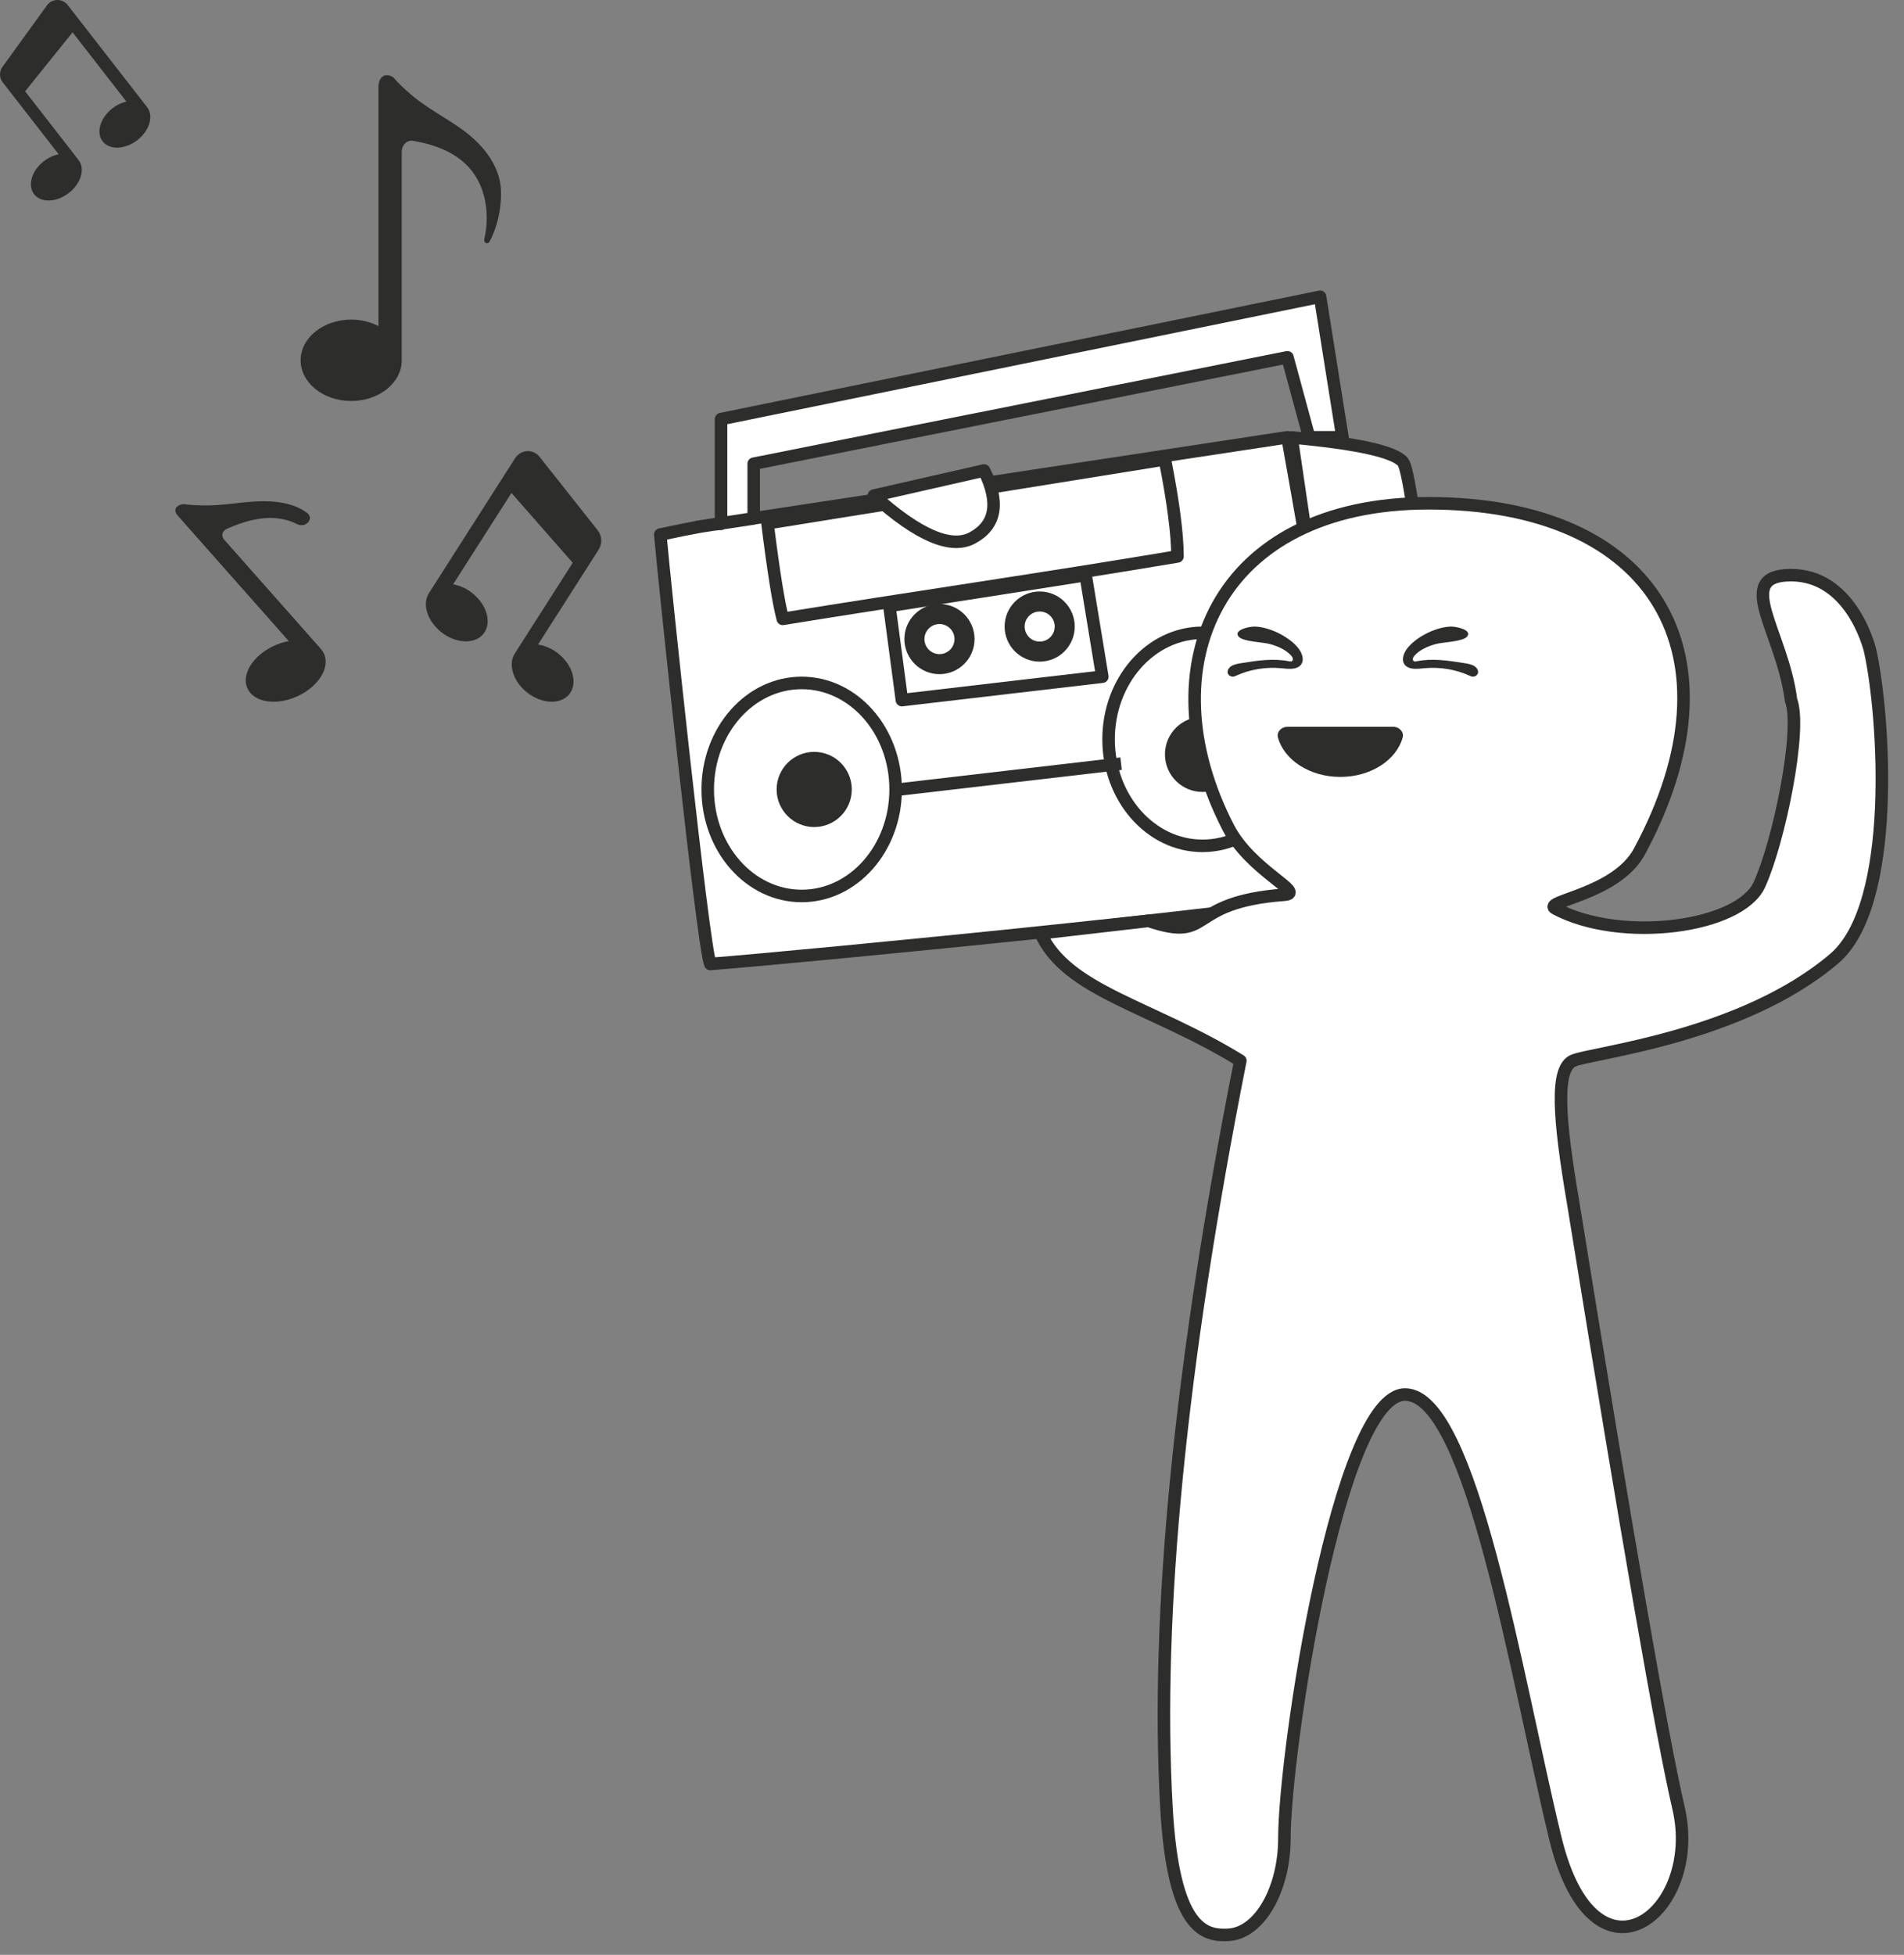 <?xml version="1.0" encoding="UTF-8"?>
<svg width="76px" height="78px" viewBox="0 0 76 78" version="1.1" xmlns="http://www.w3.org/2000/svg" xmlns:xlink="http://www.w3.org/1999/xlink">
    <rect x="0" y="0" width="76" height="78" fill="#808080" stroke="none"/>
    <title>Group 8</title>
    <g id="Page-1" stroke="none" stroke-width="1" fill="none" fill-rule="evenodd">
        <g id="Settings_Sound-Copy" transform="translate(-272, -136)">
            <g id="Group-8" transform="translate(272, 136)">
                <g id="Group-6" transform="translate(26.356, 11.842)">
                    <g id="Group-5" stroke="#2D2E2C">
                        <path d="M0,9.488 C0.163,11.368 1.699,25.921 1.997,26.622 C5.332,26.369 26.913,24.282 27.557,23.776 C27.986,23.438 27.145,17.382 25.034,5.606 C16.697,6.87 10.188,7.857 5.507,8.569 C0.826,9.281 0.233,9.373 3.729,8.846 L3.729,6.661 L25.034,2.415 L25.9,5.606 L27.229,5.606 L26.336,0 L2.425,4.88 L2.425,9.06 C2.139,9.06 1.331,9.203 0,9.488 Z" id="Path-41" stroke-width="0.5" fill="#FFFFFF" stroke-linecap="round" stroke-linejoin="round"></path>
                        <ellipse id="Oval" stroke-width="0.5" fill="#FFFFFF" cx="5.644" cy="19.658" rx="3.75" ry="4.25"></ellipse>
                        <ellipse id="Oval-Copy-2" stroke-width="0.5" fill="#FFFFFF" cx="21.644" cy="17.658" rx="3.75" ry="4.25"></ellipse>
                        <line x1="9.544" y1="19.658" x2="18.144" y2="18.658" id="Line-3" stroke-width="0.5" fill="#FFFFFF" stroke-linecap="square"></line>
                        <circle id="Oval" stroke-width="0.8" fill="#2D2E2C" cx="6.144" cy="19.658" r="1.1"></circle>
                        <circle id="Oval-Copy-3" stroke-width="0.8" fill="#2D2E2C" cx="21.644" cy="18.258" r="1.1"></circle>
                        <path d="M27.872,23.776 C30.229,23.229 31.408,22.955 31.408,22.955 C31.408,20.931 30.169,7.204 29.64,6.587 C29.287,6.176 27.807,5.851 25.199,5.611 L27.872,23.776 Z" id="Path-43" stroke-width="0.5" fill="#FFFFFF" stroke-linejoin="round"></path>
                        <path d="M4.279,9.038 C4.522,10.976 4.726,12.247 4.89,12.851 C9.644,12.075 15.644,11.206 20.644,10.36 C20.644,9.479 20.476,8.188 20.141,6.488 L4.279,9.038 Z" id="Path-44" stroke-width="0.5" fill="#FFFFFF" stroke-linecap="round" stroke-linejoin="round"></path>
                        <polygon id="Path-45" stroke-width="0.5" fill="#FFFFFF" stroke-linecap="round" stroke-linejoin="round" points="9.144 12.335 9.644 16.093 17.644 15.158 16.979 11.107"></polygon>
                        <circle id="Oval" stroke-width="0.8" fill="#FFFFFF" cx="11.144" cy="13.658" r="1"></circle>
                        <circle id="Oval-Copy-4" stroke-width="0.8" fill="#FFFFFF" cx="15.144" cy="13.158" r="1"></circle>
                    </g>
                    <g id="Group-2-Copy" transform="translate(8.525, 6.931)" fill="#FFFFFF" stroke="#2D2E2C" stroke-linejoin="round" stroke-width="0.5">
                        <path d="M10.964,17.971 C13.591,18.857 12.355,17.227 16.387,16.928 C17.268,16.863 15.038,15.975 14.145,14.243 C10.832,7.817 13.713,1.308 22.134,1.308 C31.255,1.308 34.754,7.404 30.56,15.201 C29.631,16.928 26.649,17.184 27.205,17.48 C29.82,18.87 34.564,18.247 35.348,16.523 C36.136,14.791 37.056,10.304 36.609,9.162 C36.269,6.44 34.263,4.176 36.609,4.176 C38.955,4.176 39.708,6.922 39.773,7.217 C40.33,9.751 40.859,17.323 38.336,19.475 C34.642,22.624 28.624,23.233 27.915,23.55 C27.205,23.867 27.324,25.761 27.915,29.227 C30.066,42.531 31.467,50.578 32.119,53.368 C33.097,57.552 28.754,60.949 27.205,54.586 C25.656,48.224 23.86,36.87 21.203,36.87 C18.546,36.87 16.387,51.153 16.387,54.586 C16.387,56.573 15.415,58.363 14.145,58.429 C13.22,58.477 11.957,58.257 11.68,53.368 C11.242,45.633 12.224,35.694 14.628,23.55 C11.087,21.369 7.693,20.784 6.657,18.467 L10.964,17.971 Z" id="Path"></path>
                        <path d="M0,1.001 C1.771,2.589 3.084,3.151 3.937,2.688 C4.876,2.178 5.03,1.282 4.399,0 L0,1.001 Z" id="Path-2"></path>
                    </g>
                    <g id="Group-11" transform="translate(22.644, 13.158)" fill="#2D2E2C">
                        <path d="M6.607,4 C6.863,4 7.05,4.213 6.988,4.432 C6.737,5.329 5.718,6 4.5,6 C3.282,6 2.263,5.329 2.012,4.432 C1.95,4.213 2.137,4 2.393,4 L6.607,4" id="Fill-168"></path>
                        <path d="M2.857,0.909 C3.009,1.123 3.083,1.43 2.856,1.593 C2.67,1.726 2.39,1.686 2.145,1.663 C1.528,1.605 0.89,1.71 0.347,1.959 C0.312,1.975 0.277,1.992 0.237,1.998 C0.156,2.01 0.072,1.971 0.031,1.912 C-0.044,1.804 0.025,1.66 0.143,1.583 C0.262,1.506 0.415,1.481 0.563,1.457 C1.186,1.358 1.833,1.259 2.449,1.385 C2.478,1.391 2.51,1.398 2.539,1.391 C2.638,1.369 2.612,1.246 2.553,1.177 C2.348,0.935 2.016,0.786 1.676,0.695 C1.397,0.62 0.615,0.605 0.442,0.403 C0.214,0.136 0.876,-0.01 1.105,0.001 C1.75,0.03 2.537,0.461 2.857,0.909" id="Fill-169"></path>
                        <path d="M7.143,0.909 C6.991,1.123 6.917,1.43 7.144,1.593 C7.33,1.726 7.61,1.686 7.854,1.663 C8.472,1.605 9.11,1.71 9.653,1.959 C9.688,1.975 9.723,1.992 9.763,1.998 C9.844,2.01 9.928,1.971 9.969,1.912 C10.044,1.804 9.975,1.66 9.857,1.583 C9.739,1.506 9.585,1.481 9.437,1.457 C8.814,1.358 8.167,1.259 7.551,1.385 C7.522,1.391 7.49,1.398 7.461,1.391 C7.362,1.369 7.388,1.246 7.447,1.177 C7.652,0.935 7.984,0.786 8.324,0.695 C8.603,0.62 9.385,0.605 9.558,0.403 C9.786,0.136 9.124,-0.01 8.895,0.001 C8.25,0.03 7.463,0.461 7.143,0.909" id="Fill-170"></path>
                    </g>
                </g>
                <g id="Group-7" fill="#2D2E2C">
                    <path d="M23.896,21.93 L21.475,25.719 C21.713,25.752 21.964,25.849 22.197,26.013 C22.81,26.444 23.067,27.17 22.77,27.634 C22.474,28.098 21.736,28.124 21.123,27.693 C20.51,27.262 20.253,26.537 20.55,26.073 C20.551,26.07 20.553,26.068 20.555,26.065 L22.861,22.456 L20.415,19.67 L18.086,23.316 C18.312,23.354 18.549,23.449 18.77,23.604 C19.383,24.036 19.64,24.761 19.344,25.225 C19.047,25.689 18.31,25.716 17.697,25.285 C17.084,24.854 16.827,24.128 17.123,23.664 L20.559,18.285 C20.788,17.928 21.28,17.902 21.542,18.233 L23.858,21.16 C24.032,21.379 24.048,21.693 23.896,21.93" id="Fill-103"></path>
                    <path d="M19.538,9.645 C19.468,9.77 19.294,9.686 19.328,9.544 C19.551,8.619 19.408,7.575 18.858,6.851 C18.28,6.088 17.373,5.774 16.489,5.618 C16.251,5.576 16.036,5.785 16.036,6.054 L16.036,14.376 C16.036,15.273 15.132,16 14.018,16 C12.904,16 12,15.273 12,14.376 C12,13.479 12.904,12.753 14.018,12.753 C14.42,12.753 14.793,12.847 15.107,13.01 L15.107,3.474 C15.107,3.034 15.407,2.883 15.706,3.094 C15.927,3.352 16.183,3.584 16.435,3.798 C17.075,4.343 17.824,4.706 18.495,5.202 C19.167,5.698 19.787,6.383 19.958,7.261 C20.086,7.924 19.916,8.962 19.538,9.645" id="Fill-104"></path>
                    <path d="M0.108,3.284 L2.341,6.155 C2.144,6.195 1.94,6.286 1.754,6.43 C1.264,6.807 1.089,7.398 1.362,7.75 C1.636,8.101 2.254,8.08 2.744,7.703 C3.233,7.325 3.409,6.734 3.135,6.383 L3.13,6.377 L1.003,3.643 L2.897,1.29 L5.046,4.053 C4.859,4.095 4.666,4.185 4.489,4.321 C4,4.698 3.824,5.289 4.098,5.641 C4.371,5.992 4.99,5.971 5.48,5.594 C5.969,5.216 6.144,4.625 5.871,4.274 L2.701,0.199 C2.49,-0.072 2.076,-0.065 1.875,0.213 L0.097,2.67 C-0.036,2.855 -0.032,3.104 0.108,3.284" id="Fill-102"></path>
                    <path d="M12.261,20.469 C12.554,20.695 12.203,21.088 11.863,20.915 C11.682,20.823 11.486,20.754 11.279,20.713 C10.523,20.565 9.749,20.795 9.062,21.097 C8.873,21.18 8.816,21.383 8.942,21.526 L12.81,25.895 C13.227,26.366 12.935,27.142 12.159,27.627 C11.383,28.113 10.415,28.126 9.999,27.655 C9.582,27.184 9.873,26.409 10.65,25.923 C10.93,25.747 11.234,25.634 11.528,25.582 L7.097,20.576 C6.892,20.346 7.031,20.136 7.337,20.116 C7.611,20.155 7.897,20.165 8.172,20.168 C8.871,20.175 9.562,20.039 10.26,20.006 C10.958,19.974 11.709,20.062 12.236,20.45 C12.244,20.456 12.252,20.462 12.261,20.469" id="Fill-105"></path>
                </g>
            </g>
        </g>
    </g>
</svg>
